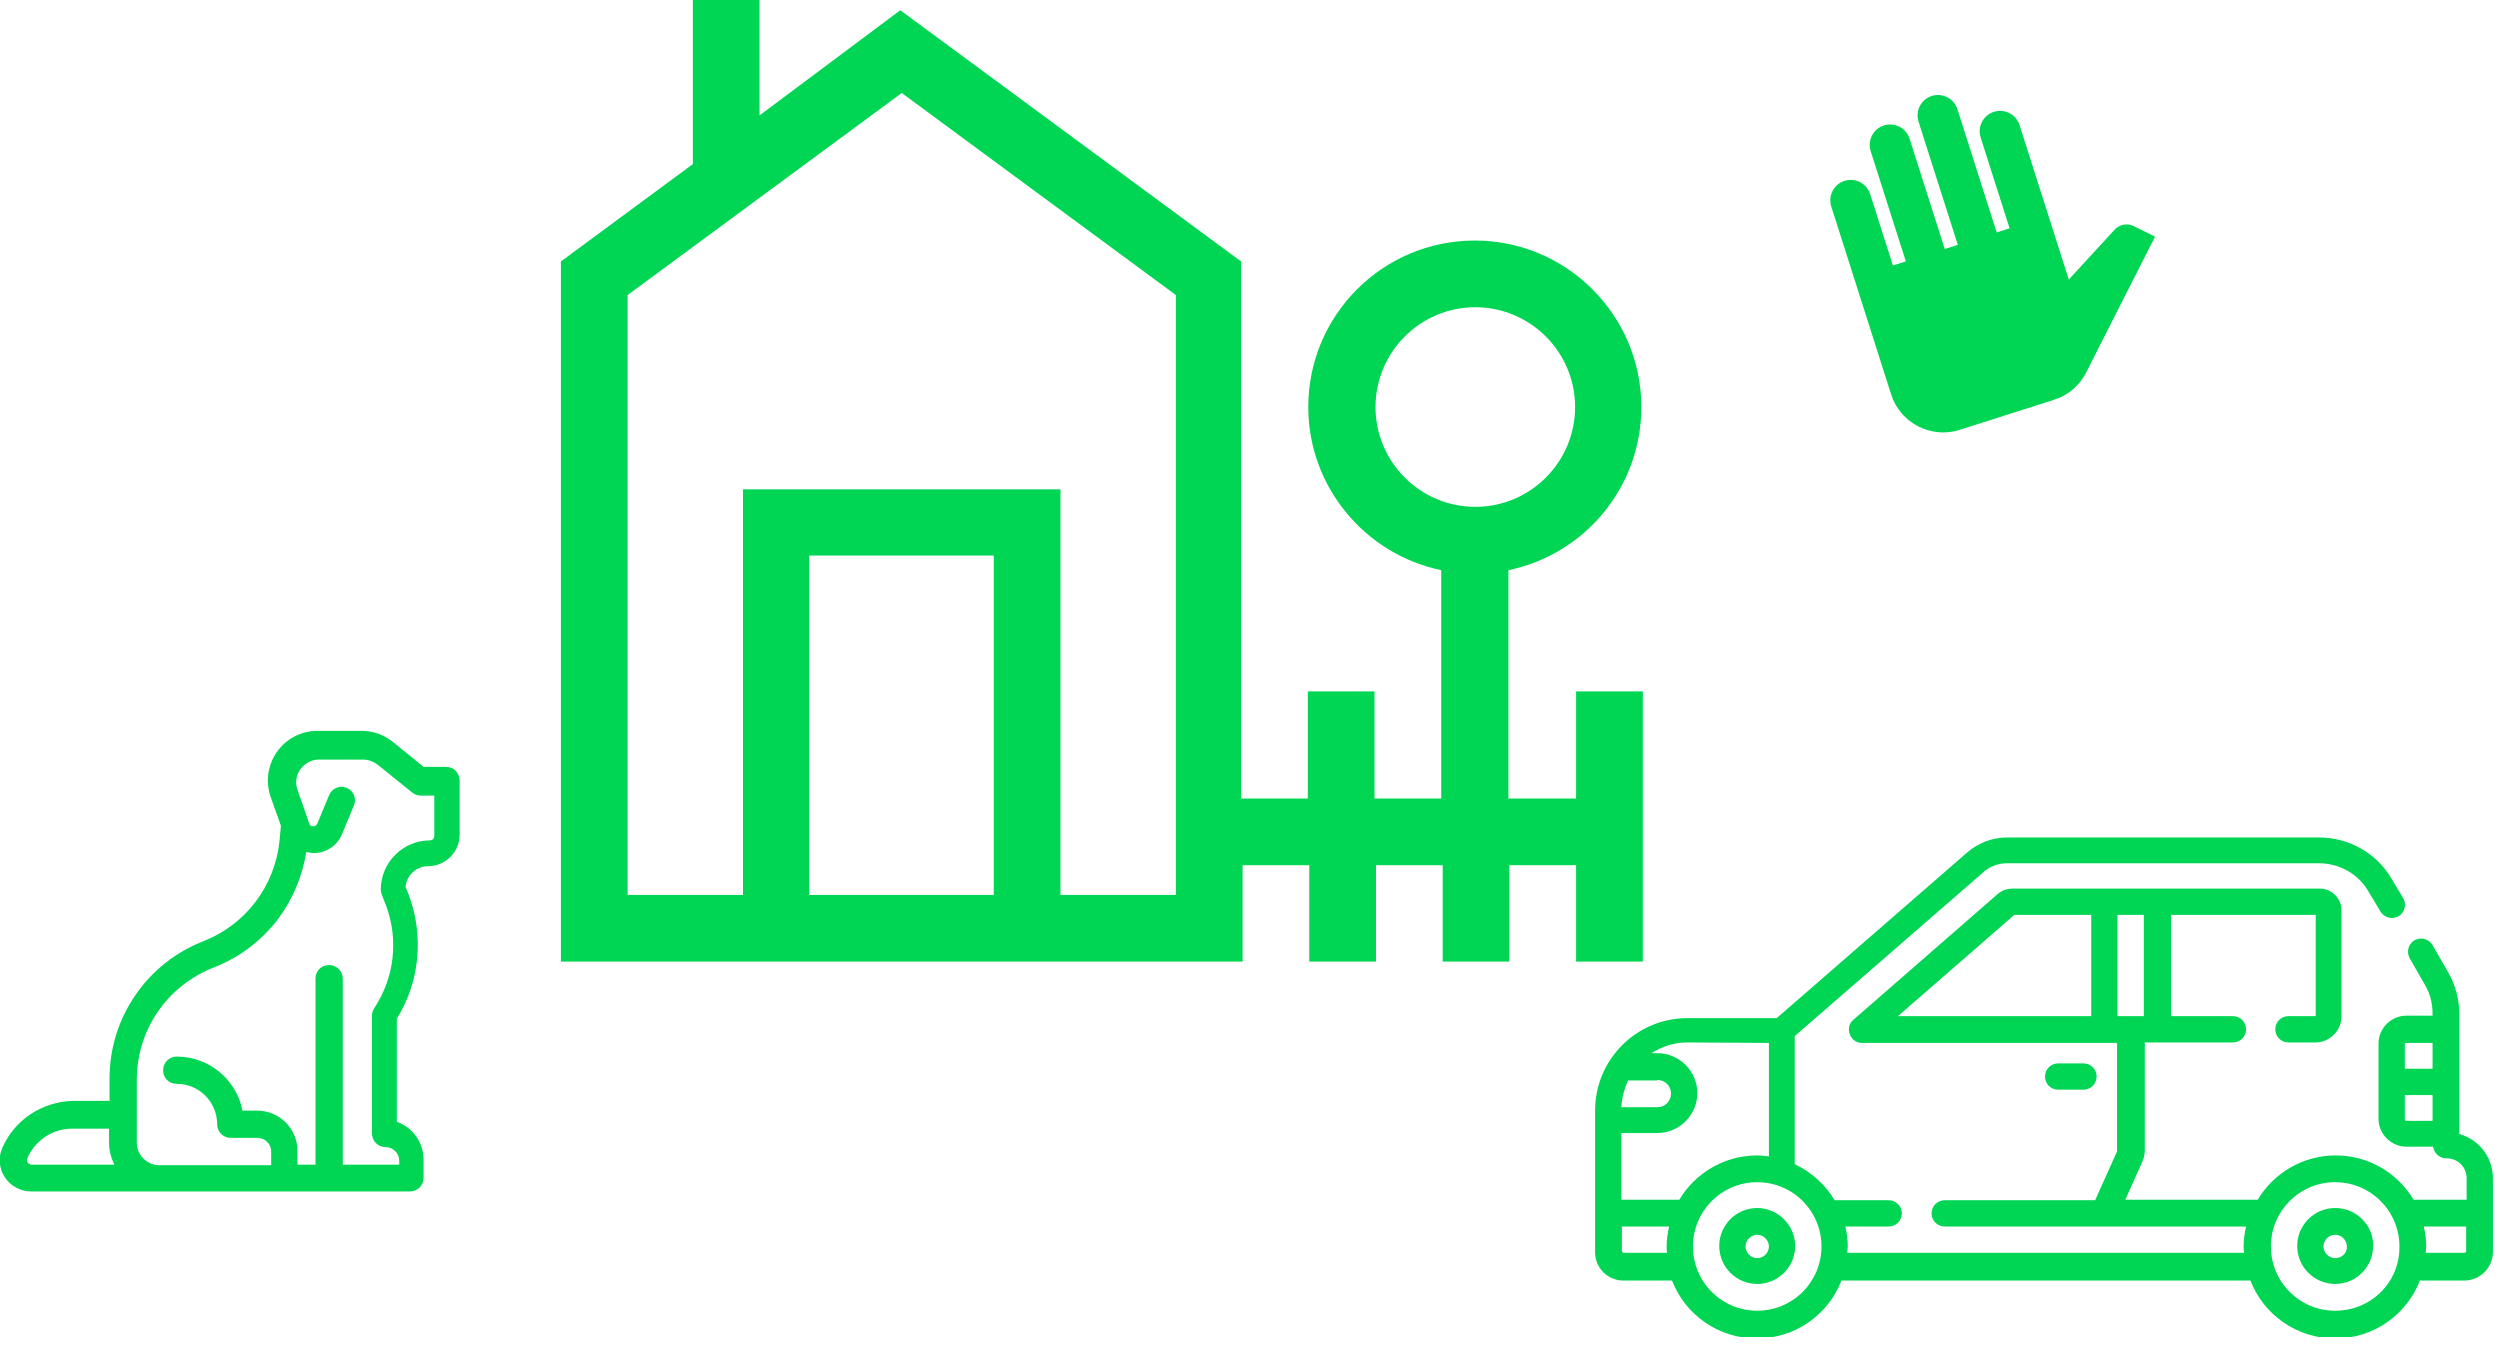 <svg width="89" height="48" viewBox="0 0 89 48" fill="none" xmlns="http://www.w3.org/2000/svg">
<g clip-path="url(#clip0)">
<path d="M56.074 28.427H53.7V20.298C56.404 19.743 58.432 17.351 58.432 14.491C58.432 11.232 55.78 8.563 52.504 8.563C49.228 8.563 46.575 11.215 46.575 14.491C46.575 17.351 48.621 19.743 51.308 20.298V28.427H48.933V24.614H46.558V28.427H44.184V9.308L32.05 0.364L27.04 4.108V0H24.666V5.841L19.968 9.308V34.234H44.236V30.802H46.61V34.234H48.985V30.802H51.36V34.234H53.734V30.802H56.109V34.234H58.484V24.614H56.109V28.427H56.074ZM48.968 14.491C48.968 12.532 50.562 10.938 52.521 10.938C54.48 10.938 56.074 12.532 56.074 14.491C56.074 16.45 54.48 18.044 52.521 18.044C50.562 18.044 48.968 16.45 48.968 14.491ZM35.378 31.859H28.808V19.778H35.378V31.859ZM41.861 31.859H37.753V17.42H26.451V31.859H22.343V10.504L32.102 3.311L41.861 10.504V31.859Z" fill="#00D654"/>
<path d="M62.557 43.005C61.812 43.005 61.205 43.612 61.205 44.357C61.205 45.102 61.812 45.709 62.557 45.709C63.303 45.709 63.909 45.102 63.909 44.357C63.909 43.629 63.303 43.005 62.557 43.005ZM62.557 44.79C62.332 44.79 62.141 44.6 62.141 44.374C62.141 44.149 62.332 43.958 62.557 43.958C62.782 43.958 62.973 44.149 62.973 44.374C62.973 44.6 62.782 44.79 62.557 44.79Z" fill="#00D654"/>
<path d="M83.132 43.005C82.387 43.005 81.78 43.612 81.78 44.357C81.78 45.102 82.387 45.709 83.132 45.709C83.878 45.709 84.484 45.102 84.484 44.357C84.502 43.629 83.895 43.005 83.132 43.005ZM83.132 44.79C82.907 44.79 82.716 44.6 82.716 44.374C82.716 44.149 82.907 43.958 83.132 43.958C83.358 43.958 83.548 44.149 83.548 44.374C83.566 44.6 83.375 44.79 83.132 44.79Z" fill="#00D654"/>
<path d="M87.552 40.37V36.106C87.552 35.569 87.414 35.049 87.136 34.581L86.599 33.645C86.46 33.419 86.183 33.35 85.958 33.471C85.732 33.61 85.663 33.888 85.784 34.113L86.322 35.049C86.513 35.361 86.599 35.725 86.599 36.089V36.158H85.663C85.126 36.158 84.675 36.609 84.675 37.146V39.833C84.675 40.37 85.126 40.821 85.663 40.821H86.617C86.651 41.046 86.842 41.237 87.085 41.237H87.102C87.501 41.237 87.812 41.549 87.812 41.948V42.71H85.923C85.351 41.757 84.328 41.133 83.15 41.133C81.971 41.133 80.931 41.774 80.376 42.71H75.662L76.251 41.393C76.32 41.254 76.355 41.098 76.355 40.942V37.111H79.492C79.752 37.111 79.96 36.904 79.96 36.644C79.96 36.383 79.752 36.175 79.492 36.175H77.291V32.57H82.439V36.175H81.468C81.208 36.175 81 36.383 81 36.644C81 36.904 81.208 37.111 81.468 37.111H82.422C82.942 37.111 83.358 36.696 83.358 36.175V32.414C83.358 31.981 83.011 31.634 82.578 31.634H71.64C71.45 31.634 71.259 31.703 71.12 31.825L65.989 36.297C65.833 36.418 65.781 36.626 65.851 36.817C65.92 37.008 66.093 37.129 66.284 37.129H75.367V40.96C75.367 40.977 75.367 41.012 75.35 41.029L74.587 42.728H69.231C68.971 42.728 68.763 42.936 68.763 43.196C68.763 43.456 68.971 43.664 69.231 43.664H79.96C79.908 43.889 79.874 44.132 79.874 44.374C79.874 44.461 79.874 44.53 79.891 44.6H65.764C65.764 44.53 65.781 44.444 65.781 44.374C65.781 44.132 65.747 43.889 65.695 43.664H67.237C67.497 43.664 67.705 43.456 67.705 43.196C67.705 42.936 67.497 42.728 67.237 42.728H65.313C64.984 42.173 64.481 41.722 63.892 41.445V36.886L70.635 31.027C70.86 30.837 71.138 30.733 71.45 30.733H82.56C83.288 30.733 83.964 31.114 84.328 31.755L84.744 32.449C84.883 32.674 85.16 32.743 85.386 32.622C85.611 32.483 85.68 32.206 85.559 31.981L85.143 31.287C84.606 30.369 83.618 29.814 82.56 29.814H71.45C70.93 29.814 70.427 30.005 70.028 30.351L63.251 36.245H60.079C58.258 36.245 56.785 37.718 56.785 39.538V44.582C56.785 45.137 57.236 45.588 57.791 45.588H59.524C59.992 46.801 61.171 47.65 62.54 47.65C63.909 47.65 65.088 46.801 65.556 45.588H80.116C80.584 46.801 81.763 47.65 83.132 47.65C84.502 47.65 85.68 46.801 86.148 45.588H87.726C88.281 45.588 88.749 45.137 88.749 44.565V41.948C88.749 41.202 88.246 40.561 87.552 40.37ZM85.663 37.129H86.599V38.048H85.611V37.181C85.611 37.146 85.628 37.129 85.663 37.129ZM85.611 39.85V38.984H86.599V39.902H85.663C85.628 39.902 85.611 39.868 85.611 39.85ZM75.384 32.57H76.32V36.175H75.384V32.57ZM71.71 32.57H74.448V36.175H67.567L71.71 32.57ZM62.973 37.129V41.168C62.835 41.15 62.696 41.133 62.557 41.133C61.379 41.133 60.339 41.774 59.784 42.71C59.767 42.71 59.749 42.71 59.732 42.71H57.721V40.336H59.004C59.784 40.336 60.425 39.694 60.425 38.914C60.425 38.134 59.784 37.493 59.004 37.493H58.796C59.16 37.25 59.611 37.111 60.079 37.111L62.973 37.129ZM59.004 38.446C59.264 38.446 59.489 38.654 59.489 38.932C59.489 39.192 59.281 39.417 59.004 39.417H57.721C57.739 39.07 57.825 38.758 57.964 38.464H59.004V38.446ZM57.808 44.6C57.773 44.6 57.739 44.565 57.739 44.53V43.664H59.42C59.368 43.889 59.333 44.132 59.333 44.374C59.333 44.461 59.333 44.53 59.35 44.6H57.808ZM62.557 46.662C61.292 46.662 60.269 45.64 60.269 44.374C60.269 43.109 61.292 42.086 62.557 42.086C63.823 42.086 64.845 43.109 64.845 44.374C64.845 45.64 63.823 46.662 62.557 46.662ZM83.132 46.662C81.867 46.662 80.844 45.64 80.844 44.374C80.844 43.109 81.867 42.086 83.132 42.086C84.398 42.086 85.42 43.109 85.42 44.374C85.438 45.64 84.415 46.662 83.132 46.662ZM87.726 44.6H86.356C86.356 44.53 86.374 44.444 86.374 44.374C86.374 44.132 86.339 43.889 86.287 43.664H87.795V44.53C87.812 44.565 87.778 44.6 87.726 44.6Z" fill="#00D654"/>
<path d="M74.171 38.793C74.431 38.793 74.639 38.585 74.639 38.325C74.639 38.065 74.431 37.857 74.171 37.857H73.27C73.01 37.857 72.802 38.065 72.802 38.325C72.802 38.585 73.01 38.793 73.27 38.793H74.171Z" fill="#00D654"/>
<path d="M0.086 40.856C-0.07 41.202 -0.035 41.601 0.173 41.913C0.381 42.225 0.728 42.416 1.109 42.416H14.595C14.855 42.416 15.08 42.208 15.08 41.93V41.289C15.08 40.665 14.681 40.128 14.127 39.937V36.262C14.941 34.962 15.097 33.333 14.56 31.877L14.438 31.565C14.473 31.166 14.82 30.837 15.236 30.837C15.86 30.837 16.363 30.334 16.363 29.71V27.786C16.363 27.665 16.311 27.543 16.224 27.439C16.137 27.353 16.016 27.301 15.877 27.301H15.08L13.97 26.399C13.659 26.157 13.277 26.018 12.879 26.018H11.301C10.729 26.018 10.192 26.295 9.862 26.763C9.533 27.231 9.446 27.821 9.637 28.375L10.001 29.398L9.949 29.953C9.776 31.565 8.736 32.917 7.245 33.506C6.257 33.888 5.408 34.563 4.818 35.43C4.212 36.314 3.9 37.337 3.9 38.394V39.192H2.582C1.49 39.226 0.52 39.868 0.086 40.856ZM14.127 41.462H12.203V34.841C12.203 34.581 11.995 34.355 11.717 34.355C11.44 34.355 11.232 34.563 11.232 34.841V41.462H10.591V40.977C10.591 40.18 9.949 39.538 9.152 39.538H8.632C8.424 38.446 7.453 37.614 6.292 37.614C6.032 37.614 5.806 37.822 5.806 38.1C5.806 38.377 6.014 38.585 6.292 38.585C7.089 38.585 7.73 39.226 7.73 40.024C7.73 40.284 7.938 40.509 8.216 40.509H9.169C9.429 40.509 9.654 40.717 9.654 40.994V41.48H5.668C5.234 41.48 4.87 41.116 4.87 40.682V38.446C4.87 36.661 5.945 35.101 7.609 34.442C8.51 34.096 9.29 33.506 9.88 32.743C10.417 32.033 10.764 31.201 10.902 30.334C10.972 30.351 11.041 30.351 11.128 30.369C11.596 30.386 12.012 30.109 12.185 29.675L12.601 28.67C12.705 28.427 12.584 28.15 12.341 28.046C12.098 27.942 11.821 28.063 11.717 28.306L11.301 29.311C11.267 29.398 11.197 29.415 11.145 29.415C11.093 29.415 11.024 29.398 11.007 29.311L10.591 28.115C10.504 27.873 10.539 27.595 10.694 27.387C10.851 27.179 11.076 27.041 11.353 27.041H12.931C13.104 27.041 13.294 27.11 13.433 27.214L14.681 28.219C14.768 28.289 14.872 28.323 14.976 28.323H15.461V29.762C15.461 29.849 15.392 29.918 15.305 29.918C14.335 29.918 13.555 30.715 13.555 31.669C13.555 31.721 13.572 31.79 13.589 31.842L13.745 32.241C14.196 33.454 14.04 34.806 13.329 35.881C13.277 35.968 13.242 36.054 13.242 36.141V40.353C13.242 40.613 13.45 40.838 13.728 40.838C13.988 40.838 14.213 41.046 14.213 41.324V41.462H14.127ZM0.97 41.237C1.248 40.596 1.872 40.18 2.565 40.18H3.882V40.665C3.882 40.96 3.952 41.22 4.073 41.462H1.126C1.057 41.462 1.005 41.41 0.988 41.393C0.97 41.358 0.936 41.306 0.97 41.237Z" fill="#00D654"/>
<g clip-path="url(#clip1)">
<path d="M65.193 7.351L67.327 14.047C67.65 15.061 68.746 15.627 69.76 15.304L73.132 14.229C73.631 14.07 74.038 13.721 74.269 13.257L76.719 8.425C76.719 8.425 75.955 8.04 75.937 8.039C75.809 7.982 75.666 7.973 75.527 8.017C75.428 8.049 75.342 8.107 75.275 8.183C75.26 8.194 73.649 9.952 73.649 9.952L71.896 4.452C71.837 4.269 71.708 4.116 71.537 4.028C71.366 3.939 71.166 3.922 70.983 3.981C70.799 4.039 70.646 4.168 70.558 4.34C70.469 4.511 70.453 4.71 70.511 4.894L71.542 8.128L71.082 8.275L69.684 3.888C69.626 3.705 69.497 3.552 69.325 3.463C69.154 3.375 68.955 3.358 68.771 3.417C68.588 3.475 68.435 3.604 68.346 3.775C68.258 3.947 68.241 4.146 68.3 4.33L69.698 8.716L69.233 8.864L67.981 4.938C67.922 4.754 67.793 4.601 67.622 4.513C67.451 4.424 67.251 4.407 67.068 4.466C66.884 4.524 66.731 4.654 66.643 4.825C66.555 4.996 66.538 5.195 66.596 5.379L67.848 9.306L67.388 9.452L66.578 6.91C66.519 6.726 66.39 6.574 66.219 6.485C66.048 6.397 65.849 6.38 65.665 6.438C65.481 6.497 65.328 6.626 65.24 6.797C65.151 6.968 65.135 7.168 65.193 7.351Z" fill="#00D654"/>
</g>
</g>
<defs>
<clipPath id="clip0">
<rect width="88.749" height="47.598" fill="white"/>
</clipPath>
<clipPath id="clip1">
<rect width="13.951" height="13.951" fill="white" transform="translate(62.37 4.237) rotate(-17.678)"/>
</clipPath>
</defs>
</svg>
